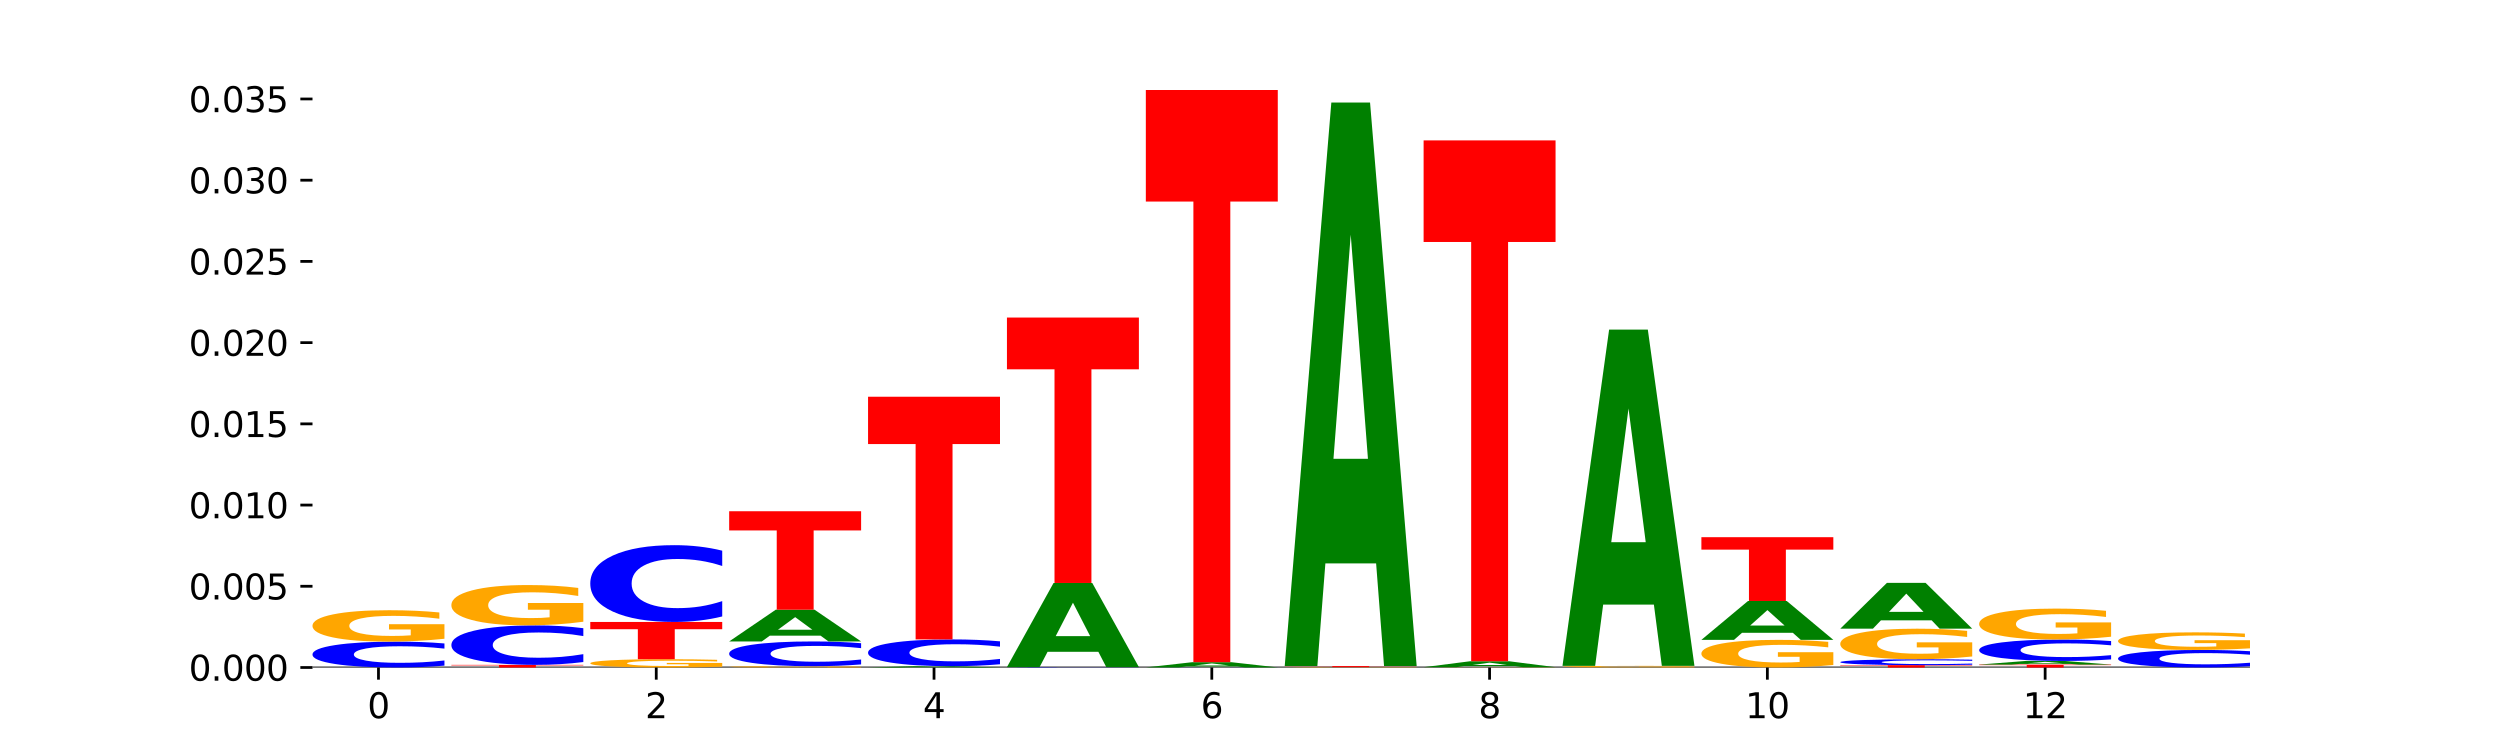<?xml version="1.0" encoding="utf-8" standalone="no"?>
<!DOCTYPE svg PUBLIC "-//W3C//DTD SVG 1.1//EN"
  "http://www.w3.org/Graphics/SVG/1.1/DTD/svg11.dtd">
<svg xmlns:xlink="http://www.w3.org/1999/xlink" width="720pt" height="216pt" viewBox="0 0 720 216" xmlns="http://www.w3.org/2000/svg" version="1.1">
 <defs>
  <style type="text/css">*{stroke-linejoin: round; stroke-linecap: butt}</style>
 </defs>
 <g id="figure_1">
  <g id="patch_1">
   <path d="M 0 216 
L 720 216 
L 720 0 
L 0 0 
z
" style="fill: #ffffff"/>
  </g>
  <g id="axes_1">
   <g id="patch_2">
    <path d="M 90 192.24 
L 648 192.24 
L 648 25.92 
L 90 25.92 
z
" style="fill: #ffffff"/>
   </g>
   <g id="line2d_1">
    <path d="M 90 192.24 
L 648 192.24 
" clip-path="url(#pc42fe23e12)" style="fill: none; stroke: #000000; stroke-width: 0.5; stroke-linecap: square"/>
   </g>
   <g id="patch_3">
    <path d="M 128 191.705 
Q 124.821 191.97 121.384 192.104 
Q 117.947 192.24 114.204 192.24 
Q 103.04 192.24 96.52 191.235 
Q 90 190.231 90 188.513 
Q 90 186.788 96.52 185.785 
Q 103.04 184.78 114.204 184.78 
Q 117.947 184.78 121.384 184.916 
Q 124.821 185.05 128 185.315 
L 128 186.802 
Q 124.793 186.451 121.681 186.287 
Q 118.569 186.124 115.132 186.124 
Q 108.966 186.124 105.434 186.761 
Q 101.91 187.395 101.91 188.513 
Q 101.91 189.625 105.434 190.261 
Q 108.966 190.896 115.132 190.896 
Q 118.569 190.896 121.681 190.733 
Q 124.793 190.568 128 190.217 
L 128 191.705 
z
" clip-path="url(#pc42fe23e12)" style="fill: #0000ff"/>
   </g>
   <g id="patch_4">
    <path d="M 128 183.963 
Q 124.168 184.372 120.046 184.577 
Q 115.924 184.78 111.529 184.78 
Q 101.599 184.78 95.8 183.563 
Q 90 182.346 90 180.263 
Q 90 178.157 95.902 176.949 
Q 101.812 175.741 112.091 175.741 
Q 116.052 175.741 119.68 175.905 
Q 123.316 176.068 126.535 176.389 
L 126.535 178.191 
Q 123.214 177.778 119.926 177.575 
Q 116.639 177.369 113.335 177.369 
Q 107.22 177.369 103.907 178.12 
Q 100.594 178.869 100.594 180.263 
Q 100.594 181.645 103.788 182.4 
Q 106.982 183.152 112.858 183.152 
Q 114.459 183.152 115.83 183.109 
Q 117.201 183.064 118.291 182.971 
L 118.291 181.279 
L 112.032 181.279 
L 112.032 179.772 
L 128 179.772 
L 128 183.963 
z
" clip-path="url(#pc42fe23e12)" style="fill: #ffa600"/>
   </g>
   <g id="patch_5">
    <path d="M 130 191.482 
L 168 191.482 
L 168 191.629 
L 154.329 191.629 
L 154.329 192.24 
L 143.698 192.24 
L 143.698 191.629 
L 130 191.629 
L 130 191.482 
z
" clip-path="url(#pc42fe23e12)" style="fill: #ff0000"/>
   </g>
   <g id="patch_6">
    <path d="M 168 190.666 
Q 164.821 191.07 161.384 191.275 
Q 157.947 191.482 154.204 191.482 
Q 143.04 191.482 136.52 189.949 
Q 130 188.417 130 185.797 
Q 130 183.167 136.52 181.638 
Q 143.04 180.105 154.204 180.105 
Q 157.947 180.105 161.384 180.312 
Q 164.821 180.517 168 180.921 
L 168 183.189 
Q 164.793 182.653 161.681 182.404 
Q 158.569 182.155 155.132 182.155 
Q 148.966 182.155 145.434 183.125 
Q 141.91 184.093 141.91 185.797 
Q 141.91 187.494 145.434 188.464 
Q 148.966 189.432 155.132 189.432 
Q 158.569 189.432 161.681 189.183 
Q 164.793 188.932 168 188.396 
L 168 190.666 
z
" clip-path="url(#pc42fe23e12)" style="fill: #0000ff"/>
   </g>
   <g id="patch_7">
    <path d="M 168 179.055 
Q 164.168 179.58 160.046 179.844 
Q 155.924 180.105 151.529 180.105 
Q 141.599 180.105 135.8 178.541 
Q 130 176.977 130 174.302 
Q 130 171.595 135.902 170.043 
Q 141.812 168.491 152.091 168.491 
Q 156.052 168.491 159.68 168.702 
Q 163.316 168.911 166.535 169.323 
L 166.535 171.639 
Q 163.214 171.108 159.926 170.847 
Q 156.639 170.583 153.335 170.583 
Q 147.22 170.583 143.907 171.547 
Q 140.594 172.509 140.594 174.302 
Q 140.594 176.077 143.788 177.046 
Q 146.982 178.013 152.858 178.013 
Q 154.459 178.013 155.83 177.958 
Q 157.201 177.901 158.291 177.781 
L 158.291 175.607 
L 152.032 175.607 
L 152.032 173.671 
L 168 173.671 
L 168 179.055 
z
" clip-path="url(#pc42fe23e12)" style="fill: #ffa600"/>
   </g>
   <g id="patch_8">
    <path d="M 208 192.024 
Q 204.168 192.132 200.046 192.186 
Q 195.924 192.24 191.529 192.24 
Q 181.599 192.24 175.8 191.918 
Q 170 191.597 170 191.047 
Q 170 190.49 175.902 190.171 
Q 181.812 189.852 192.091 189.852 
Q 196.052 189.852 199.68 189.895 
Q 203.316 189.938 206.535 190.023 
L 206.535 190.499 
Q 203.214 190.39 199.926 190.336 
Q 196.639 190.282 193.335 190.282 
Q 187.22 190.282 183.907 190.48 
Q 180.594 190.678 180.594 191.047 
Q 180.594 191.412 183.788 191.611 
Q 186.982 191.81 192.858 191.81 
Q 194.459 191.81 195.83 191.799 
Q 197.201 191.787 198.291 191.762 
L 198.291 191.315 
L 192.032 191.315 
L 192.032 190.917 
L 208 190.917 
L 208 192.024 
z
" clip-path="url(#pc42fe23e12)" style="fill: #ffa600"/>
   </g>
   <g id="patch_9">
    <path d="M 170 179.124 
L 208 179.124 
L 208 181.216 
L 194.329 181.216 
L 194.329 189.852 
L 183.698 189.852 
L 183.698 181.216 
L 170 181.216 
L 170 179.124 
z
" clip-path="url(#pc42fe23e12)" style="fill: #ff0000"/>
   </g>
   <g id="patch_10">
    <path d="M 208 177.539 
Q 204.821 178.325 201.384 178.722 
Q 197.947 179.124 194.204 179.124 
Q 183.04 179.124 176.52 176.145 
Q 170 173.166 170 168.072 
Q 170 162.96 176.52 159.985 
Q 183.04 157.007 194.204 157.007 
Q 197.947 157.007 201.384 157.409 
Q 204.821 157.806 208 158.592 
L 208 163.001 
Q 204.793 161.959 201.681 161.475 
Q 198.569 160.991 195.132 160.991 
Q 188.966 160.991 185.434 162.877 
Q 181.91 164.76 181.91 168.072 
Q 181.91 171.371 185.434 173.258 
Q 188.966 175.14 195.132 175.14 
Q 198.569 175.14 201.681 174.656 
Q 204.793 174.167 208 173.125 
L 208 177.539 
z
" clip-path="url(#pc42fe23e12)" style="fill: #0000ff"/>
   </g>
   <g id="patch_11">
    <path d="M 248 192.206 
Q 244.168 192.223 240.046 192.232 
Q 235.924 192.24 231.529 192.24 
Q 221.599 192.24 215.8 192.19 
Q 210 192.139 210 192.053 
Q 210 191.966 215.902 191.916 
Q 221.812 191.866 232.091 191.866 
Q 236.052 191.866 239.68 191.873 
Q 243.316 191.88 246.535 191.893 
L 246.535 191.967 
Q 243.214 191.95 239.926 191.942 
Q 236.639 191.933 233.335 191.933 
Q 227.22 191.933 223.907 191.964 
Q 220.594 191.995 220.594 192.053 
Q 220.594 192.11 223.788 192.142 
Q 226.982 192.173 232.858 192.173 
Q 234.459 192.173 235.83 192.171 
Q 237.201 192.169 238.291 192.165 
L 238.291 192.095 
L 232.032 192.095 
L 232.032 192.033 
L 248 192.033 
L 248 192.206 
z
" clip-path="url(#pc42fe23e12)" style="fill: #ffa600"/>
   </g>
   <g id="patch_12">
    <path d="M 248 191.355 
Q 244.821 191.608 241.384 191.736 
Q 237.947 191.866 234.204 191.866 
Q 223.04 191.866 216.52 190.906 
Q 210 189.945 210 188.303 
Q 210 186.655 216.52 185.696 
Q 223.04 184.735 234.204 184.735 
Q 237.947 184.735 241.384 184.865 
Q 244.821 184.993 248 185.246 
L 248 186.668 
Q 244.793 186.332 241.681 186.176 
Q 238.569 186.02 235.132 186.02 
Q 228.966 186.02 225.434 186.628 
Q 221.91 187.235 221.91 188.303 
Q 221.91 189.366 225.434 189.975 
Q 228.966 190.582 235.132 190.582 
Q 238.569 190.582 241.681 190.426 
Q 244.793 190.268 248 189.932 
L 248 191.355 
z
" clip-path="url(#pc42fe23e12)" style="fill: #0000ff"/>
   </g>
   <g id="patch_13">
    <path d="M 236.323 183.07 
L 221.708 183.07 
L 219.401 184.735 
L 210 184.735 
L 223.425 175.591 
L 234.575 175.591 
L 248 184.735 
L 238.607 184.735 
L 236.323 183.07 
z
M 224.039 181.373 
L 233.969 181.373 
L 229.012 177.735 
L 224.039 181.373 
z
" clip-path="url(#pc42fe23e12)" style="fill: #008000"/>
   </g>
   <g id="patch_14">
    <path d="M 210 147.238 
L 248 147.238 
L 248 152.768 
L 234.329 152.768 
L 234.329 175.591 
L 223.698 175.591 
L 223.698 152.768 
L 210 152.768 
L 210 147.238 
z
" clip-path="url(#pc42fe23e12)" style="fill: #ff0000"/>
   </g>
   <g id="patch_15">
    <path d="M 276.323 192.171 
L 261.708 192.171 
L 259.401 192.24 
L 250 192.24 
L 263.425 191.862 
L 274.575 191.862 
L 288 192.24 
L 278.607 192.24 
L 276.323 192.171 
z
M 264.039 192.101 
L 273.969 192.101 
L 269.012 191.95 
L 264.039 192.101 
z
" clip-path="url(#pc42fe23e12)" style="fill: #008000"/>
   </g>
   <g id="patch_16">
    <path d="M 288 191.309 
Q 284.821 191.583 281.384 191.721 
Q 277.947 191.862 274.204 191.862 
Q 263.04 191.862 256.52 190.823 
Q 250 189.784 250 188.008 
Q 250 186.225 256.52 185.188 
Q 263.04 184.15 274.204 184.15 
Q 277.947 184.15 281.384 184.29 
Q 284.821 184.428 288 184.702 
L 288 186.24 
Q 284.793 185.876 281.681 185.708 
Q 278.569 185.539 275.132 185.539 
Q 268.966 185.539 265.434 186.197 
Q 261.91 186.853 261.91 188.008 
Q 261.91 189.158 265.434 189.816 
Q 268.966 190.472 275.132 190.472 
Q 278.569 190.472 281.681 190.304 
Q 284.793 190.133 288 189.77 
L 288 191.309 
z
" clip-path="url(#pc42fe23e12)" style="fill: #0000ff"/>
   </g>
   <g id="patch_17">
    <path d="M 250 114.259 
L 288 114.259 
L 288 127.89 
L 274.329 127.89 
L 274.329 184.15 
L 263.698 184.15 
L 263.698 127.89 
L 250 127.89 
L 250 114.259 
z
" clip-path="url(#pc42fe23e12)" style="fill: #ff0000"/>
   </g>
   <g id="patch_18">
    <path d="M 328 192.232 
Q 324.821 192.236 321.384 192.238 
Q 317.947 192.24 314.204 192.24 
Q 303.04 192.24 296.52 192.224 
Q 290 192.209 290 192.182 
Q 290 192.156 296.52 192.14 
Q 303.04 192.125 314.204 192.125 
Q 317.947 192.125 321.384 192.127 
Q 324.821 192.129 328 192.133 
L 328 192.156 
Q 324.793 192.15 321.681 192.148 
Q 318.569 192.145 315.132 192.145 
Q 308.966 192.145 305.434 192.155 
Q 301.91 192.165 301.91 192.182 
Q 301.91 192.2 305.434 192.209 
Q 308.966 192.219 315.132 192.219 
Q 318.569 192.219 321.681 192.217 
Q 324.793 192.214 328 192.209 
L 328 192.232 
z
" clip-path="url(#pc42fe23e12)" style="fill: #0000ff"/>
   </g>
   <g id="patch_19">
    <path d="M 316.323 187.711 
L 301.708 187.711 
L 299.401 192.125 
L 290 192.125 
L 303.425 167.896 
L 314.575 167.896 
L 328 192.125 
L 318.607 192.125 
L 316.323 187.711 
z
M 304.039 183.214 
L 313.969 183.214 
L 309.012 173.576 
L 304.039 183.214 
z
" clip-path="url(#pc42fe23e12)" style="fill: #008000"/>
   </g>
   <g id="patch_20">
    <path d="M 290 91.453 
L 328 91.453 
L 328 106.361 
L 314.329 106.361 
L 314.329 167.896 
L 303.698 167.896 
L 303.698 106.361 
L 290 106.361 
L 290 91.453 
z
" clip-path="url(#pc42fe23e12)" style="fill: #ff0000"/>
   </g>
   <g id="patch_21">
    <path d="M 368 192.238 
Q 364.821 192.239 361.384 192.24 
Q 357.947 192.24 354.204 192.24 
Q 343.04 192.24 336.52 192.237 
Q 330 192.233 330 192.227 
Q 330 192.221 336.52 192.218 
Q 343.04 192.215 354.204 192.215 
Q 357.947 192.215 361.384 192.215 
Q 364.821 192.215 368 192.216 
L 368 192.221 
Q 364.793 192.22 361.681 192.22 
Q 358.569 192.219 355.132 192.219 
Q 348.966 192.219 345.434 192.221 
Q 341.91 192.223 341.91 192.227 
Q 341.91 192.231 345.434 192.233 
Q 348.966 192.235 355.132 192.235 
Q 358.569 192.235 361.681 192.235 
Q 364.793 192.234 368 192.233 
L 368 192.238 
z
" clip-path="url(#pc42fe23e12)" style="fill: #0000ff"/>
   </g>
   <g id="patch_22">
    <path d="M 356.323 191.94 
L 341.708 191.94 
L 339.401 192.215 
L 330 192.215 
L 343.425 190.707 
L 354.575 190.707 
L 368 192.215 
L 358.607 192.215 
L 356.323 191.94 
z
M 344.039 191.66 
L 353.969 191.66 
L 349.012 191.061 
L 344.039 191.66 
z
" clip-path="url(#pc42fe23e12)" style="fill: #008000"/>
   </g>
   <g id="patch_23">
    <path d="M 330 25.909 
L 368 25.909 
L 368 58.049 
L 354.329 58.049 
L 354.329 190.707 
L 343.698 190.707 
L 343.698 58.049 
L 330 58.049 
L 330 25.909 
z
" clip-path="url(#pc42fe23e12)" style="fill: #ff0000"/>
   </g>
   <g id="patch_24">
    <path d="M 408 192.23 
Q 404.168 192.235 400.046 192.238 
Q 395.924 192.24 391.529 192.24 
Q 381.599 192.24 375.8 192.225 
Q 370 192.211 370 192.185 
Q 370 192.16 375.902 192.145 
Q 381.812 192.131 392.091 192.131 
Q 396.052 192.131 399.68 192.133 
Q 403.316 192.135 406.535 192.139 
L 406.535 192.16 
Q 403.214 192.155 399.926 192.153 
Q 396.639 192.151 393.335 192.151 
Q 387.22 192.151 383.907 192.16 
Q 380.594 192.169 380.594 192.185 
Q 380.594 192.202 383.788 192.211 
Q 386.982 192.22 392.858 192.22 
Q 394.459 192.22 395.83 192.22 
Q 397.201 192.219 398.291 192.218 
L 398.291 192.198 
L 392.032 192.198 
L 392.032 192.18 
L 408 192.18 
L 408 192.23 
z
" clip-path="url(#pc42fe23e12)" style="fill: #ffa600"/>
   </g>
   <g id="patch_25">
    <path d="M 370 191.836 
L 408 191.836 
L 408 191.894 
L 394.329 191.894 
L 394.329 192.131 
L 383.698 192.131 
L 383.698 191.894 
L 370 191.894 
L 370 191.836 
z
" clip-path="url(#pc42fe23e12)" style="fill: #ff0000"/>
   </g>
   <g id="patch_26">
    <path d="M 396.323 162.268 
L 381.708 162.268 
L 379.401 191.836 
L 370 191.836 
L 383.425 29.526 
L 394.575 29.526 
L 408 191.836 
L 398.607 191.836 
L 396.323 162.268 
z
M 384.039 132.144 
L 393.969 132.144 
L 389.012 67.582 
L 384.039 132.144 
z
" clip-path="url(#pc42fe23e12)" style="fill: #008000"/>
   </g>
   <g id="patch_27">
    <path d="M 448 192.238 
Q 444.821 192.239 441.384 192.239 
Q 437.947 192.24 434.204 192.24 
Q 423.04 192.24 416.52 192.236 
Q 410 192.232 410 192.225 
Q 410 192.218 416.52 192.214 
Q 423.04 192.209 434.204 192.209 
Q 437.947 192.209 441.384 192.21 
Q 444.821 192.211 448 192.212 
L 448 192.218 
Q 444.793 192.216 441.681 192.216 
Q 438.569 192.215 435.132 192.215 
Q 428.966 192.215 425.434 192.218 
Q 421.91 192.22 421.91 192.225 
Q 421.91 192.229 425.434 192.232 
Q 428.966 192.234 435.132 192.234 
Q 438.569 192.234 441.681 192.234 
Q 444.793 192.233 448 192.232 
L 448 192.238 
z
" clip-path="url(#pc42fe23e12)" style="fill: #0000ff"/>
   </g>
   <g id="patch_28">
    <path d="M 448 192.204 
Q 444.168 192.207 440.046 192.208 
Q 435.924 192.209 431.529 192.209 
Q 421.599 192.209 415.8 192.202 
Q 410 192.194 410 192.18 
Q 410 192.167 415.902 192.159 
Q 421.812 192.151 432.091 192.151 
Q 436.052 192.151 439.68 192.153 
Q 443.316 192.154 446.535 192.156 
L 446.535 192.167 
Q 443.214 192.165 439.926 192.163 
Q 436.639 192.162 433.335 192.162 
Q 427.22 192.162 423.907 192.167 
Q 420.594 192.172 420.594 192.18 
Q 420.594 192.189 423.788 192.194 
Q 426.982 192.199 432.858 192.199 
Q 434.459 192.199 435.83 192.199 
Q 437.201 192.198 438.291 192.198 
L 438.291 192.187 
L 432.032 192.187 
L 432.032 192.177 
L 448 192.177 
L 448 192.204 
z
" clip-path="url(#pc42fe23e12)" style="fill: #ffa600"/>
   </g>
   <g id="patch_29">
    <path d="M 436.323 191.839 
L 421.708 191.839 
L 419.401 192.151 
L 410 192.151 
L 423.425 190.435 
L 434.575 190.435 
L 448 192.151 
L 438.607 192.151 
L 436.323 191.839 
z
M 424.039 191.52 
L 433.969 191.52 
L 429.012 190.838 
L 424.039 191.52 
z
" clip-path="url(#pc42fe23e12)" style="fill: #008000"/>
   </g>
   <g id="patch_30">
    <path d="M 410 40.434 
L 448 40.434 
L 448 69.689 
L 434.329 69.689 
L 434.329 190.435 
L 423.698 190.435 
L 423.698 69.689 
L 410 69.689 
L 410 40.434 
z
" clip-path="url(#pc42fe23e12)" style="fill: #ff0000"/>
   </g>
   <g id="patch_31">
    <path d="M 488 192.198 
Q 484.168 192.219 480.046 192.23 
Q 475.924 192.24 471.529 192.24 
Q 461.599 192.24 455.8 192.177 
Q 450 192.114 450 192.007 
Q 450 191.899 455.902 191.836 
Q 461.812 191.774 472.091 191.774 
Q 476.052 191.774 479.68 191.783 
Q 483.316 191.791 486.535 191.807 
L 486.535 191.9 
Q 483.214 191.879 479.926 191.869 
Q 476.639 191.858 473.335 191.858 
Q 467.22 191.858 463.907 191.897 
Q 460.594 191.935 460.594 192.007 
Q 460.594 192.078 463.788 192.117 
Q 466.982 192.156 472.858 192.156 
Q 474.459 192.156 475.83 192.154 
Q 477.201 192.152 478.291 192.147 
L 478.291 192.06 
L 472.032 192.06 
L 472.032 191.982 
L 488 191.982 
L 488 192.198 
z
" clip-path="url(#pc42fe23e12)" style="fill: #ffa600"/>
   </g>
   <g id="patch_32">
    <path d="M 476.323 174.132 
L 461.708 174.132 
L 459.401 191.774 
L 450 191.774 
L 463.425 94.93 
L 474.575 94.93 
L 488 191.774 
L 478.607 191.774 
L 476.323 174.132 
z
M 464.039 156.158 
L 473.969 156.158 
L 469.012 117.636 
L 464.039 156.158 
z
" clip-path="url(#pc42fe23e12)" style="fill: #008000"/>
   </g>
   <g id="patch_33">
    <path d="M 528 191.52 
Q 524.168 191.88 520.046 192.061 
Q 515.924 192.24 511.529 192.24 
Q 501.599 192.24 495.8 191.168 
Q 490 190.095 490 188.262 
Q 490 186.407 495.902 185.342 
Q 501.812 184.278 512.091 184.278 
Q 516.052 184.278 519.68 184.423 
Q 523.316 184.566 526.535 184.849 
L 526.535 186.436 
Q 523.214 186.073 519.926 185.893 
Q 516.639 185.712 513.335 185.712 
Q 507.22 185.712 503.907 186.374 
Q 500.594 187.033 500.594 188.262 
Q 500.594 189.479 503.788 190.143 
Q 506.982 190.806 512.858 190.806 
Q 514.459 190.806 515.83 190.768 
Q 517.201 190.729 518.291 190.646 
L 518.291 189.156 
L 512.032 189.156 
L 512.032 187.829 
L 528 187.829 
L 528 191.52 
z
" clip-path="url(#pc42fe23e12)" style="fill: #ffa600"/>
   </g>
   <g id="patch_34">
    <path d="M 516.323 182.239 
L 501.708 182.239 
L 499.401 184.278 
L 490 184.278 
L 503.425 173.083 
L 514.575 173.083 
L 528 184.278 
L 518.607 184.278 
L 516.323 182.239 
z
M 504.039 180.161 
L 513.969 180.161 
L 509.012 175.708 
L 504.039 180.161 
z
" clip-path="url(#pc42fe23e12)" style="fill: #008000"/>
   </g>
   <g id="patch_35">
    <path d="M 490 154.711 
L 528 154.711 
L 528 158.294 
L 514.329 158.294 
L 514.329 173.083 
L 503.698 173.083 
L 503.698 158.294 
L 490 158.294 
L 490 154.711 
z
" clip-path="url(#pc42fe23e12)" style="fill: #ff0000"/>
   </g>
   <g id="patch_36">
    <path d="M 530 191.565 
L 568 191.565 
L 568 191.697 
L 554.329 191.697 
L 554.329 192.24 
L 543.698 192.24 
L 543.698 191.697 
L 530 191.697 
L 530 191.565 
z
" clip-path="url(#pc42fe23e12)" style="fill: #ff0000"/>
   </g>
   <g id="patch_37">
    <path d="M 568 191.444 
Q 564.821 191.504 561.384 191.535 
Q 557.947 191.565 554.204 191.565 
Q 543.04 191.565 536.52 191.337 
Q 530 191.108 530 190.716 
Q 530 190.324 536.52 190.095 
Q 543.04 189.866 554.204 189.866 
Q 557.947 189.866 561.384 189.897 
Q 564.821 189.928 568 189.988 
L 568 190.327 
Q 564.793 190.247 561.681 190.21 
Q 558.569 190.172 555.132 190.172 
Q 548.966 190.172 545.434 190.317 
Q 541.91 190.462 541.91 190.716 
Q 541.91 190.97 545.434 191.115 
Q 548.966 191.259 555.132 191.259 
Q 558.569 191.259 561.681 191.222 
Q 564.793 191.185 568 191.105 
L 568 191.444 
z
" clip-path="url(#pc42fe23e12)" style="fill: #0000ff"/>
   </g>
   <g id="patch_38">
    <path d="M 568 189.07 
Q 564.168 189.468 560.046 189.668 
Q 555.924 189.866 551.529 189.866 
Q 541.599 189.866 535.8 188.68 
Q 530 187.495 530 185.466 
Q 530 183.415 535.902 182.238 
Q 541.812 181.061 552.091 181.061 
Q 556.052 181.061 559.68 181.221 
Q 563.316 181.379 566.535 181.692 
L 566.535 183.448 
Q 563.214 183.046 559.926 182.847 
Q 556.639 182.647 553.335 182.647 
Q 547.22 182.647 543.907 183.378 
Q 540.594 184.108 540.594 185.466 
Q 540.594 186.812 543.788 187.547 
Q 546.982 188.28 552.858 188.28 
Q 554.459 188.28 555.83 188.239 
Q 557.201 188.195 558.291 188.104 
L 558.291 186.456 
L 552.032 186.456 
L 552.032 184.988 
L 568 184.988 
L 568 189.07 
z
" clip-path="url(#pc42fe23e12)" style="fill: #ffa600"/>
   </g>
   <g id="patch_39">
    <path d="M 556.323 178.659 
L 541.708 178.659 
L 539.401 181.061 
L 530 181.061 
L 543.425 167.875 
L 554.575 167.875 
L 568 181.061 
L 558.607 181.061 
L 556.323 178.659 
z
M 544.039 176.212 
L 553.969 176.212 
L 549.012 170.967 
L 544.039 176.212 
z
" clip-path="url(#pc42fe23e12)" style="fill: #008000"/>
   </g>
   <g id="patch_40">
    <path d="M 570 191.396 
L 608 191.396 
L 608 191.56 
L 594.329 191.56 
L 594.329 192.24 
L 583.698 192.24 
L 583.698 191.56 
L 570 191.56 
L 570 191.396 
z
" clip-path="url(#pc42fe23e12)" style="fill: #ff0000"/>
   </g>
   <g id="patch_41">
    <path d="M 596.323 191.206 
L 581.708 191.206 
L 579.401 191.396 
L 570 191.396 
L 583.425 190.354 
L 594.575 190.354 
L 608 191.396 
L 598.607 191.396 
L 596.323 191.206 
z
M 584.039 191.012 
L 593.969 191.012 
L 589.012 190.598 
L 584.039 191.012 
z
" clip-path="url(#pc42fe23e12)" style="fill: #008000"/>
   </g>
   <g id="patch_42">
    <path d="M 608 189.911 
Q 604.821 190.131 601.384 190.242 
Q 597.947 190.354 594.204 190.354 
Q 583.04 190.354 576.52 189.523 
Q 570 188.692 570 187.27 
Q 570 185.844 576.52 185.014 
Q 583.04 184.183 594.204 184.183 
Q 597.947 184.183 601.384 184.295 
Q 604.821 184.406 608 184.625 
L 608 185.855 
Q 604.793 185.565 601.681 185.43 
Q 598.569 185.295 595.132 185.295 
Q 588.966 185.295 585.434 185.821 
Q 581.91 186.346 581.91 187.27 
Q 581.91 188.191 585.434 188.717 
Q 588.966 189.242 595.132 189.242 
Q 598.569 189.242 601.681 189.107 
Q 604.793 188.971 608 188.68 
L 608 189.911 
z
" clip-path="url(#pc42fe23e12)" style="fill: #0000ff"/>
   </g>
   <g id="patch_43">
    <path d="M 608 183.377 
Q 604.168 183.78 600.046 183.982 
Q 595.924 184.183 591.529 184.183 
Q 581.599 184.183 575.8 182.983 
Q 570 181.783 570 179.73 
Q 570 177.654 575.902 176.463 
Q 581.812 175.272 592.091 175.272 
Q 596.052 175.272 599.68 175.434 
Q 603.316 175.594 606.535 175.91 
L 606.535 177.687 
Q 603.214 177.28 599.926 177.079 
Q 596.639 176.877 593.335 176.877 
Q 587.22 176.877 583.907 177.617 
Q 580.594 178.355 580.594 179.73 
Q 580.594 181.092 583.788 181.836 
Q 586.982 182.578 592.858 182.578 
Q 594.459 182.578 595.83 182.535 
Q 597.201 182.491 598.291 182.399 
L 598.291 180.731 
L 592.032 180.731 
L 592.032 179.246 
L 608 179.246 
L 608 183.377 
z
" clip-path="url(#pc42fe23e12)" style="fill: #ffa600"/>
   </g>
   <g id="patch_44">
    <path d="M 648 191.878 
Q 644.821 192.057 641.384 192.148 
Q 637.947 192.24 634.204 192.24 
Q 623.04 192.24 616.52 191.559 
Q 610 190.879 610 189.714 
Q 610 188.546 616.52 187.867 
Q 623.04 187.186 634.204 187.186 
Q 637.947 187.186 641.384 187.278 
Q 644.821 187.369 648 187.548 
L 648 188.556 
Q 644.793 188.318 641.681 188.207 
Q 638.569 188.096 635.132 188.096 
Q 628.966 188.096 625.434 188.527 
Q 621.91 188.958 621.91 189.714 
Q 621.91 190.468 625.434 190.899 
Q 628.966 191.33 635.132 191.33 
Q 638.569 191.33 641.681 191.219 
Q 644.793 191.107 648 190.869 
L 648 191.878 
z
" clip-path="url(#pc42fe23e12)" style="fill: #0000ff"/>
   </g>
   <g id="patch_45">
    <path d="M 648 186.727 
Q 644.168 186.956 640.046 187.072 
Q 635.924 187.186 631.529 187.186 
Q 621.599 187.186 615.8 186.503 
Q 610 185.82 610 184.652 
Q 610 183.471 615.902 182.793 
Q 621.812 182.115 632.091 182.115 
Q 636.052 182.115 639.68 182.207 
Q 643.316 182.298 646.535 182.479 
L 646.535 183.489 
Q 643.214 183.258 639.926 183.144 
Q 636.639 183.028 633.335 183.028 
Q 627.22 183.028 623.907 183.45 
Q 620.594 183.87 620.594 184.652 
Q 620.594 185.427 623.788 185.85 
Q 626.982 186.272 632.858 186.272 
Q 634.459 186.272 635.83 186.248 
Q 637.201 186.223 638.291 186.171 
L 638.291 185.222 
L 632.032 185.222 
L 632.032 184.377 
L 648 184.377 
L 648 186.727 
z
" clip-path="url(#pc42fe23e12)" style="fill: #ffa600"/>
   </g>
   <g id="patch_46">
    <path d="M 116.323 193.31 
L 101.708 193.31 
L 99.401 193.001 
L 90 193.001 
L 103.425 194.696 
L 114.575 194.696 
L 128 193.001 
L 118.607 193.001 
L 116.323 193.31 
z
M 104.039 193.624 
L 113.969 193.624 
L 109.012 194.299 
L 104.039 193.624 
z
" clip-path="url(#pc42fe23e12)" style="fill: #008000"/>
   </g>
   <g id="patch_47">
    <path d="M 90 193.001 
L 128 193.001 
L 128 192.852 
L 114.329 192.852 
L 114.329 192.24 
L 103.698 192.24 
L 103.698 192.852 
L 90 192.852 
L 90 193.001 
z
" clip-path="url(#pc42fe23e12)" style="fill: #ff0000"/>
   </g>
   <g id="patch_48">
    <path d="M 156.323 192.359 
L 141.708 192.359 
L 139.401 192.24 
L 130 192.24 
L 143.425 192.895 
L 154.575 192.895 
L 168 192.24 
L 158.607 192.24 
L 156.323 192.359 
z
M 144.039 192.481 
L 153.969 192.481 
L 149.012 192.742 
L 144.039 192.481 
z
" clip-path="url(#pc42fe23e12)" style="fill: #008000"/>
   </g>
   <g id="patch_49">
    <path d="M 196.323 192.392 
L 181.708 192.392 
L 179.401 192.24 
L 170 192.24 
L 183.425 193.072 
L 194.575 193.072 
L 208 192.24 
L 198.607 192.24 
L 196.323 192.392 
z
M 184.039 192.546 
L 193.969 192.546 
L 189.012 192.877 
L 184.039 192.546 
z
" clip-path="url(#pc42fe23e12)" style="fill: #008000"/>
   </g>
   <g id="patch_50">
    <path d="M 288 192.295 
Q 284.168 192.267 280.046 192.254 
Q 275.924 192.24 271.529 192.24 
Q 261.599 192.24 255.8 192.322 
Q 250 192.403 250 192.543 
Q 250 192.685 255.902 192.766 
Q 261.812 192.847 272.091 192.847 
Q 276.052 192.847 279.68 192.836 
Q 283.316 192.825 286.535 192.803 
L 286.535 192.682 
Q 283.214 192.71 279.926 192.724 
Q 276.639 192.737 273.335 192.737 
Q 267.22 192.737 263.907 192.687 
Q 260.594 192.637 260.594 192.543 
Q 260.594 192.45 263.788 192.4 
Q 266.982 192.349 272.858 192.349 
Q 274.459 192.349 275.83 192.352 
Q 277.201 192.355 278.291 192.361 
L 278.291 192.475 
L 272.032 192.475 
L 272.032 192.576 
L 288 192.576 
L 288 192.295 
z
" clip-path="url(#pc42fe23e12)" style="fill: #ffa600"/>
   </g>
   <g id="patch_51">
    <path d="M 328 192.253 
Q 324.168 192.247 320.046 192.243 
Q 315.924 192.24 311.529 192.24 
Q 301.599 192.24 295.8 192.26 
Q 290 192.279 290 192.312 
Q 290 192.346 295.902 192.366 
Q 301.812 192.385 312.091 192.385 
Q 316.052 192.385 319.68 192.382 
Q 323.316 192.38 326.535 192.375 
L 326.535 192.346 
Q 323.214 192.352 319.926 192.356 
Q 316.639 192.359 313.335 192.359 
Q 307.22 192.359 303.907 192.347 
Q 300.594 192.335 300.594 192.312 
Q 300.594 192.29 303.788 192.278 
Q 306.982 192.266 312.858 192.266 
Q 314.459 192.266 315.83 192.267 
Q 317.201 192.268 318.291 192.269 
L 318.291 192.296 
L 312.032 192.296 
L 312.032 192.32 
L 328 192.32 
L 328 192.253 
z
" clip-path="url(#pc42fe23e12)" style="fill: #ffa600"/>
   </g>
   <g id="patch_52">
    <path d="M 368 192.241 
Q 364.168 192.241 360.046 192.24 
Q 355.924 192.24 351.529 192.24 
Q 341.599 192.24 335.8 192.242 
Q 330 192.243 330 192.246 
Q 330 192.248 335.902 192.25 
Q 341.812 192.251 352.091 192.251 
Q 356.052 192.251 359.68 192.251 
Q 363.316 192.251 366.535 192.25 
L 366.535 192.248 
Q 363.214 192.249 359.926 192.249 
Q 356.639 192.249 353.335 192.249 
Q 347.22 192.249 343.907 192.248 
Q 340.594 192.247 340.594 192.246 
Q 340.594 192.244 343.788 192.243 
Q 346.982 192.242 352.858 192.242 
Q 354.459 192.242 355.83 192.242 
Q 357.201 192.242 358.291 192.242 
L 358.291 192.244 
L 352.032 192.244 
L 352.032 192.246 
L 368 192.246 
L 368 192.241 
z
" clip-path="url(#pc42fe23e12)" style="fill: #ffa600"/>
   </g>
   <g id="patch_53">
    <path d="M 408 192.295 
Q 404.821 192.268 401.384 192.254 
Q 397.947 192.24 394.204 192.24 
Q 383.04 192.24 376.52 192.343 
Q 370 192.446 370 192.621 
Q 370 192.798 376.52 192.9 
Q 383.04 193.003 394.204 193.003 
Q 397.947 193.003 401.384 192.989 
Q 404.821 192.976 408 192.948 
L 408 192.796 
Q 404.793 192.832 401.681 192.849 
Q 398.569 192.866 395.132 192.866 
Q 388.966 192.866 385.434 192.801 
Q 381.91 192.736 381.91 192.621 
Q 381.91 192.508 385.434 192.442 
Q 388.966 192.377 395.132 192.377 
Q 398.569 192.377 401.681 192.394 
Q 404.793 192.411 408 192.447 
L 408 192.295 
z
" clip-path="url(#pc42fe23e12)" style="fill: #0000ff"/>
   </g>
   <g id="patch_54">
    <path d="M 488 192.775 
Q 484.821 192.713 481.384 192.682 
Q 477.947 192.65 474.204 192.65 
Q 463.04 192.65 456.52 192.884 
Q 450 193.119 450 193.52 
Q 450 193.922 456.52 194.156 
Q 463.04 194.39 474.204 194.39 
Q 477.947 194.39 481.384 194.359 
Q 484.821 194.327 488 194.266 
L 488 193.919 
Q 484.793 194.001 481.681 194.039 
Q 478.569 194.077 475.132 194.077 
Q 468.966 194.077 465.434 193.928 
Q 461.91 193.78 461.91 193.52 
Q 461.91 193.26 465.434 193.112 
Q 468.966 192.963 475.132 192.963 
Q 478.569 192.963 481.681 193.002 
Q 484.793 193.04 488 193.122 
L 488 192.775 
z
" clip-path="url(#pc42fe23e12)" style="fill: #0000ff"/>
   </g>
   <g id="patch_55">
    <path d="M 450 192.65 
L 488 192.65 
L 488 192.57 
L 474.329 192.57 
L 474.329 192.24 
L 463.698 192.24 
L 463.698 192.57 
L 450 192.57 
L 450 192.65 
z
" clip-path="url(#pc42fe23e12)" style="fill: #ff0000"/>
   </g>
   <g id="patch_56">
    <path d="M 528 192.241 
Q 524.821 192.241 521.384 192.24 
Q 517.947 192.24 514.204 192.24 
Q 503.04 192.24 496.52 192.242 
Q 490 192.244 490 192.247 
Q 490 192.251 496.52 192.253 
Q 503.04 192.255 514.204 192.255 
Q 517.947 192.255 521.384 192.255 
Q 524.821 192.254 528 192.254 
L 528 192.251 
Q 524.793 192.252 521.681 192.252 
Q 518.569 192.252 515.132 192.252 
Q 508.966 192.252 505.434 192.251 
Q 501.91 192.25 501.91 192.247 
Q 501.91 192.245 505.434 192.244 
Q 508.966 192.243 515.132 192.243 
Q 518.569 192.243 521.681 192.243 
Q 524.793 192.243 528 192.244 
L 528 192.241 
z
" clip-path="url(#pc42fe23e12)" style="fill: #0000ff"/>
   </g>
   <g id="patch_57">
    <path d="M 636.323 192.401 
L 621.708 192.401 
L 619.401 192.285 
L 610 192.285 
L 623.425 192.921 
L 634.575 192.921 
L 648 192.285 
L 638.607 192.285 
L 636.323 192.401 
z
M 624.039 192.519 
L 633.969 192.519 
L 629.012 192.772 
L 624.039 192.519 
z
" clip-path="url(#pc42fe23e12)" style="fill: #008000"/>
   </g>
   <g id="patch_58">
    <path d="M 610 192.285 
L 648 192.285 
L 648 192.276 
L 634.329 192.276 
L 634.329 192.24 
L 623.698 192.24 
L 623.698 192.276 
L 610 192.276 
L 610 192.285 
z
" clip-path="url(#pc42fe23e12)" style="fill: #ff0000"/>
   </g>
   <g id="matplotlib.axis_1">
    <g id="xtick_1">
     <g id="line2d_2">
      <defs>
       <path id="mec4662a6c8" d="M 0 0 
L 0 3.5 
" style="stroke: #000000; stroke-width: 0.8"/>
      </defs>
      <g>
       <use xlink:href="#mec4662a6c8" x="109" y="192.24" style="stroke: #000000; stroke-width: 0.8"/>
      </g>
     </g>
     <g id="text_1">
      <!-- 0 -->
      <g transform="translate(105.819 206.838) scale(0.1 -0.1)">
       <defs>
        <path id="DejaVuSans-30" d="M 2034 4250 
Q 1547 4250 1301 3770 
Q 1056 3291 1056 2328 
Q 1056 1369 1301 889 
Q 1547 409 2034 409 
Q 2525 409 2770 889 
Q 3016 1369 3016 2328 
Q 3016 3291 2770 3770 
Q 2525 4250 2034 4250 
z
M 2034 4750 
Q 2819 4750 3233 4129 
Q 3647 3509 3647 2328 
Q 3647 1150 3233 529 
Q 2819 -91 2034 -91 
Q 1250 -91 836 529 
Q 422 1150 422 2328 
Q 422 3509 836 4129 
Q 1250 4750 2034 4750 
z
" transform="scale(0.016)"/>
       </defs>
       <use xlink:href="#DejaVuSans-30"/>
      </g>
     </g>
    </g>
    <g id="xtick_2">
     <g id="line2d_3">
      <g>
       <use xlink:href="#mec4662a6c8" x="189" y="192.24" style="stroke: #000000; stroke-width: 0.8"/>
      </g>
     </g>
     <g id="text_2">
      <!-- 2 -->
      <g transform="translate(185.819 206.838) scale(0.1 -0.1)">
       <defs>
        <path id="DejaVuSans-32" d="M 1228 531 
L 3431 531 
L 3431 0 
L 469 0 
L 469 531 
Q 828 903 1448 1529 
Q 2069 2156 2228 2338 
Q 2531 2678 2651 2914 
Q 2772 3150 2772 3378 
Q 2772 3750 2511 3984 
Q 2250 4219 1831 4219 
Q 1534 4219 1204 4116 
Q 875 4013 500 3803 
L 500 4441 
Q 881 4594 1212 4672 
Q 1544 4750 1819 4750 
Q 2544 4750 2975 4387 
Q 3406 4025 3406 3419 
Q 3406 3131 3298 2873 
Q 3191 2616 2906 2266 
Q 2828 2175 2409 1742 
Q 1991 1309 1228 531 
z
" transform="scale(0.016)"/>
       </defs>
       <use xlink:href="#DejaVuSans-32"/>
      </g>
     </g>
    </g>
    <g id="xtick_3">
     <g id="line2d_4">
      <g>
       <use xlink:href="#mec4662a6c8" x="269" y="192.24" style="stroke: #000000; stroke-width: 0.8"/>
      </g>
     </g>
     <g id="text_3">
      <!-- 4 -->
      <g transform="translate(265.819 206.838) scale(0.1 -0.1)">
       <defs>
        <path id="DejaVuSans-34" d="M 2419 4116 
L 825 1625 
L 2419 1625 
L 2419 4116 
z
M 2253 4666 
L 3047 4666 
L 3047 1625 
L 3713 1625 
L 3713 1100 
L 3047 1100 
L 3047 0 
L 2419 0 
L 2419 1100 
L 313 1100 
L 313 1709 
L 2253 4666 
z
" transform="scale(0.016)"/>
       </defs>
       <use xlink:href="#DejaVuSans-34"/>
      </g>
     </g>
    </g>
    <g id="xtick_4">
     <g id="line2d_5">
      <g>
       <use xlink:href="#mec4662a6c8" x="349" y="192.24" style="stroke: #000000; stroke-width: 0.8"/>
      </g>
     </g>
     <g id="text_4">
      <!-- 6 -->
      <g transform="translate(345.819 206.838) scale(0.1 -0.1)">
       <defs>
        <path id="DejaVuSans-36" d="M 2113 2584 
Q 1688 2584 1439 2293 
Q 1191 2003 1191 1497 
Q 1191 994 1439 701 
Q 1688 409 2113 409 
Q 2538 409 2786 701 
Q 3034 994 3034 1497 
Q 3034 2003 2786 2293 
Q 2538 2584 2113 2584 
z
M 3366 4563 
L 3366 3988 
Q 3128 4100 2886 4159 
Q 2644 4219 2406 4219 
Q 1781 4219 1451 3797 
Q 1122 3375 1075 2522 
Q 1259 2794 1537 2939 
Q 1816 3084 2150 3084 
Q 2853 3084 3261 2657 
Q 3669 2231 3669 1497 
Q 3669 778 3244 343 
Q 2819 -91 2113 -91 
Q 1303 -91 875 529 
Q 447 1150 447 2328 
Q 447 3434 972 4092 
Q 1497 4750 2381 4750 
Q 2619 4750 2861 4703 
Q 3103 4656 3366 4563 
z
" transform="scale(0.016)"/>
       </defs>
       <use xlink:href="#DejaVuSans-36"/>
      </g>
     </g>
    </g>
    <g id="xtick_5">
     <g id="line2d_6">
      <g>
       <use xlink:href="#mec4662a6c8" x="429" y="192.24" style="stroke: #000000; stroke-width: 0.8"/>
      </g>
     </g>
     <g id="text_5">
      <!-- 8 -->
      <g transform="translate(425.819 206.838) scale(0.1 -0.1)">
       <defs>
        <path id="DejaVuSans-38" d="M 2034 2216 
Q 1584 2216 1326 1975 
Q 1069 1734 1069 1313 
Q 1069 891 1326 650 
Q 1584 409 2034 409 
Q 2484 409 2743 651 
Q 3003 894 3003 1313 
Q 3003 1734 2745 1975 
Q 2488 2216 2034 2216 
z
M 1403 2484 
Q 997 2584 770 2862 
Q 544 3141 544 3541 
Q 544 4100 942 4425 
Q 1341 4750 2034 4750 
Q 2731 4750 3128 4425 
Q 3525 4100 3525 3541 
Q 3525 3141 3298 2862 
Q 3072 2584 2669 2484 
Q 3125 2378 3379 2068 
Q 3634 1759 3634 1313 
Q 3634 634 3220 271 
Q 2806 -91 2034 -91 
Q 1263 -91 848 271 
Q 434 634 434 1313 
Q 434 1759 690 2068 
Q 947 2378 1403 2484 
z
M 1172 3481 
Q 1172 3119 1398 2916 
Q 1625 2713 2034 2713 
Q 2441 2713 2670 2916 
Q 2900 3119 2900 3481 
Q 2900 3844 2670 4047 
Q 2441 4250 2034 4250 
Q 1625 4250 1398 4047 
Q 1172 3844 1172 3481 
z
" transform="scale(0.016)"/>
       </defs>
       <use xlink:href="#DejaVuSans-38"/>
      </g>
     </g>
    </g>
    <g id="xtick_6">
     <g id="line2d_7">
      <g>
       <use xlink:href="#mec4662a6c8" x="509" y="192.24" style="stroke: #000000; stroke-width: 0.8"/>
      </g>
     </g>
     <g id="text_6">
      <!-- 10 -->
      <g transform="translate(502.637 206.838) scale(0.1 -0.1)">
       <defs>
        <path id="DejaVuSans-31" d="M 794 531 
L 1825 531 
L 1825 4091 
L 703 3866 
L 703 4441 
L 1819 4666 
L 2450 4666 
L 2450 531 
L 3481 531 
L 3481 0 
L 794 0 
L 794 531 
z
" transform="scale(0.016)"/>
       </defs>
       <use xlink:href="#DejaVuSans-31"/>
       <use xlink:href="#DejaVuSans-30" x="63.623"/>
      </g>
     </g>
    </g>
    <g id="xtick_7">
     <g id="line2d_8">
      <g>
       <use xlink:href="#mec4662a6c8" x="589" y="192.24" style="stroke: #000000; stroke-width: 0.8"/>
      </g>
     </g>
     <g id="text_7">
      <!-- 12 -->
      <g transform="translate(582.638 206.838) scale(0.1 -0.1)">
       <use xlink:href="#DejaVuSans-31"/>
       <use xlink:href="#DejaVuSans-32" x="63.623"/>
      </g>
     </g>
    </g>
   </g>
   <g id="matplotlib.axis_2">
    <g id="ytick_1">
     <g id="line2d_9">
      <defs>
       <path id="m98ceed5bd6" d="M 0 0 
L -3.5 0 
" style="stroke: #000000; stroke-width: 0.8"/>
      </defs>
      <g>
       <use xlink:href="#m98ceed5bd6" x="90" y="192.24" style="stroke: #000000; stroke-width: 0.8"/>
      </g>
     </g>
     <g id="text_8">
      <!-- 0.000 -->
      <g transform="translate(54.372 196.039) scale(0.1 -0.1)">
       <defs>
        <path id="DejaVuSans-2e" d="M 684 794 
L 1344 794 
L 1344 0 
L 684 0 
L 684 794 
z
" transform="scale(0.016)"/>
       </defs>
       <use xlink:href="#DejaVuSans-30"/>
       <use xlink:href="#DejaVuSans-2e" x="63.623"/>
       <use xlink:href="#DejaVuSans-30" x="95.41"/>
       <use xlink:href="#DejaVuSans-30" x="159.033"/>
       <use xlink:href="#DejaVuSans-30" x="222.656"/>
      </g>
     </g>
    </g>
    <g id="ytick_2">
     <g id="line2d_10">
      <g>
       <use xlink:href="#m98ceed5bd6" x="90" y="168.849" style="stroke: #000000; stroke-width: 0.8"/>
      </g>
     </g>
     <g id="text_9">
      <!-- 0.005 -->
      <g transform="translate(54.372 172.648) scale(0.1 -0.1)">
       <defs>
        <path id="DejaVuSans-35" d="M 691 4666 
L 3169 4666 
L 3169 4134 
L 1269 4134 
L 1269 2991 
Q 1406 3038 1543 3061 
Q 1681 3084 1819 3084 
Q 2600 3084 3056 2656 
Q 3513 2228 3513 1497 
Q 3513 744 3044 326 
Q 2575 -91 1722 -91 
Q 1428 -91 1123 -41 
Q 819 9 494 109 
L 494 744 
Q 775 591 1075 516 
Q 1375 441 1709 441 
Q 2250 441 2565 725 
Q 2881 1009 2881 1497 
Q 2881 1984 2565 2268 
Q 2250 2553 1709 2553 
Q 1456 2553 1204 2497 
Q 953 2441 691 2322 
L 691 4666 
z
" transform="scale(0.016)"/>
       </defs>
       <use xlink:href="#DejaVuSans-30"/>
       <use xlink:href="#DejaVuSans-2e" x="63.623"/>
       <use xlink:href="#DejaVuSans-30" x="95.41"/>
       <use xlink:href="#DejaVuSans-30" x="159.033"/>
       <use xlink:href="#DejaVuSans-35" x="222.656"/>
      </g>
     </g>
    </g>
    <g id="ytick_3">
     <g id="line2d_11">
      <g>
       <use xlink:href="#m98ceed5bd6" x="90" y="145.458" style="stroke: #000000; stroke-width: 0.8"/>
      </g>
     </g>
     <g id="text_10">
      <!-- 0.010 -->
      <g transform="translate(54.372 149.257) scale(0.1 -0.1)">
       <use xlink:href="#DejaVuSans-30"/>
       <use xlink:href="#DejaVuSans-2e" x="63.623"/>
       <use xlink:href="#DejaVuSans-30" x="95.41"/>
       <use xlink:href="#DejaVuSans-31" x="159.033"/>
       <use xlink:href="#DejaVuSans-30" x="222.656"/>
      </g>
     </g>
    </g>
    <g id="ytick_4">
     <g id="line2d_12">
      <g>
       <use xlink:href="#m98ceed5bd6" x="90" y="122.067" style="stroke: #000000; stroke-width: 0.8"/>
      </g>
     </g>
     <g id="text_11">
      <!-- 0.015 -->
      <g transform="translate(54.372 125.866) scale(0.1 -0.1)">
       <use xlink:href="#DejaVuSans-30"/>
       <use xlink:href="#DejaVuSans-2e" x="63.623"/>
       <use xlink:href="#DejaVuSans-30" x="95.41"/>
       <use xlink:href="#DejaVuSans-31" x="159.033"/>
       <use xlink:href="#DejaVuSans-35" x="222.656"/>
      </g>
     </g>
    </g>
    <g id="ytick_5">
     <g id="line2d_13">
      <g>
       <use xlink:href="#m98ceed5bd6" x="90" y="98.676" style="stroke: #000000; stroke-width: 0.8"/>
      </g>
     </g>
     <g id="text_12">
      <!-- 0.020 -->
      <g transform="translate(54.372 102.475) scale(0.1 -0.1)">
       <use xlink:href="#DejaVuSans-30"/>
       <use xlink:href="#DejaVuSans-2e" x="63.623"/>
       <use xlink:href="#DejaVuSans-30" x="95.41"/>
       <use xlink:href="#DejaVuSans-32" x="159.033"/>
       <use xlink:href="#DejaVuSans-30" x="222.656"/>
      </g>
     </g>
    </g>
    <g id="ytick_6">
     <g id="line2d_14">
      <g>
       <use xlink:href="#m98ceed5bd6" x="90" y="75.285" style="stroke: #000000; stroke-width: 0.8"/>
      </g>
     </g>
     <g id="text_13">
      <!-- 0.025 -->
      <g transform="translate(54.372 79.084) scale(0.1 -0.1)">
       <use xlink:href="#DejaVuSans-30"/>
       <use xlink:href="#DejaVuSans-2e" x="63.623"/>
       <use xlink:href="#DejaVuSans-30" x="95.41"/>
       <use xlink:href="#DejaVuSans-32" x="159.033"/>
       <use xlink:href="#DejaVuSans-35" x="222.656"/>
      </g>
     </g>
    </g>
    <g id="ytick_7">
     <g id="line2d_15">
      <g>
       <use xlink:href="#m98ceed5bd6" x="90" y="51.894" style="stroke: #000000; stroke-width: 0.8"/>
      </g>
     </g>
     <g id="text_14">
      <!-- 0.030 -->
      <g transform="translate(54.372 55.693) scale(0.1 -0.1)">
       <defs>
        <path id="DejaVuSans-33" d="M 2597 2516 
Q 3050 2419 3304 2112 
Q 3559 1806 3559 1356 
Q 3559 666 3084 287 
Q 2609 -91 1734 -91 
Q 1441 -91 1130 -33 
Q 819 25 488 141 
L 488 750 
Q 750 597 1062 519 
Q 1375 441 1716 441 
Q 2309 441 2620 675 
Q 2931 909 2931 1356 
Q 2931 1769 2642 2001 
Q 2353 2234 1838 2234 
L 1294 2234 
L 1294 2753 
L 1863 2753 
Q 2328 2753 2575 2939 
Q 2822 3125 2822 3475 
Q 2822 3834 2567 4026 
Q 2313 4219 1838 4219 
Q 1578 4219 1281 4162 
Q 984 4106 628 3988 
L 628 4550 
Q 988 4650 1302 4700 
Q 1616 4750 1894 4750 
Q 2613 4750 3031 4423 
Q 3450 4097 3450 3541 
Q 3450 3153 3228 2886 
Q 3006 2619 2597 2516 
z
" transform="scale(0.016)"/>
       </defs>
       <use xlink:href="#DejaVuSans-30"/>
       <use xlink:href="#DejaVuSans-2e" x="63.623"/>
       <use xlink:href="#DejaVuSans-30" x="95.41"/>
       <use xlink:href="#DejaVuSans-33" x="159.033"/>
       <use xlink:href="#DejaVuSans-30" x="222.656"/>
      </g>
     </g>
    </g>
    <g id="ytick_8">
     <g id="line2d_16">
      <g>
       <use xlink:href="#m98ceed5bd6" x="90" y="28.503" style="stroke: #000000; stroke-width: 0.8"/>
      </g>
     </g>
     <g id="text_15">
      <!-- 0.035 -->
      <g transform="translate(54.372 32.302) scale(0.1 -0.1)">
       <use xlink:href="#DejaVuSans-30"/>
       <use xlink:href="#DejaVuSans-2e" x="63.623"/>
       <use xlink:href="#DejaVuSans-30" x="95.41"/>
       <use xlink:href="#DejaVuSans-33" x="159.033"/>
       <use xlink:href="#DejaVuSans-35" x="222.656"/>
      </g>
     </g>
    </g>
   </g>
  </g>
 </g>
 <defs>
  <clipPath id="pc42fe23e12">
   <rect x="90" y="25.92" width="558" height="166.32"/>
  </clipPath>
 </defs>
</svg>
